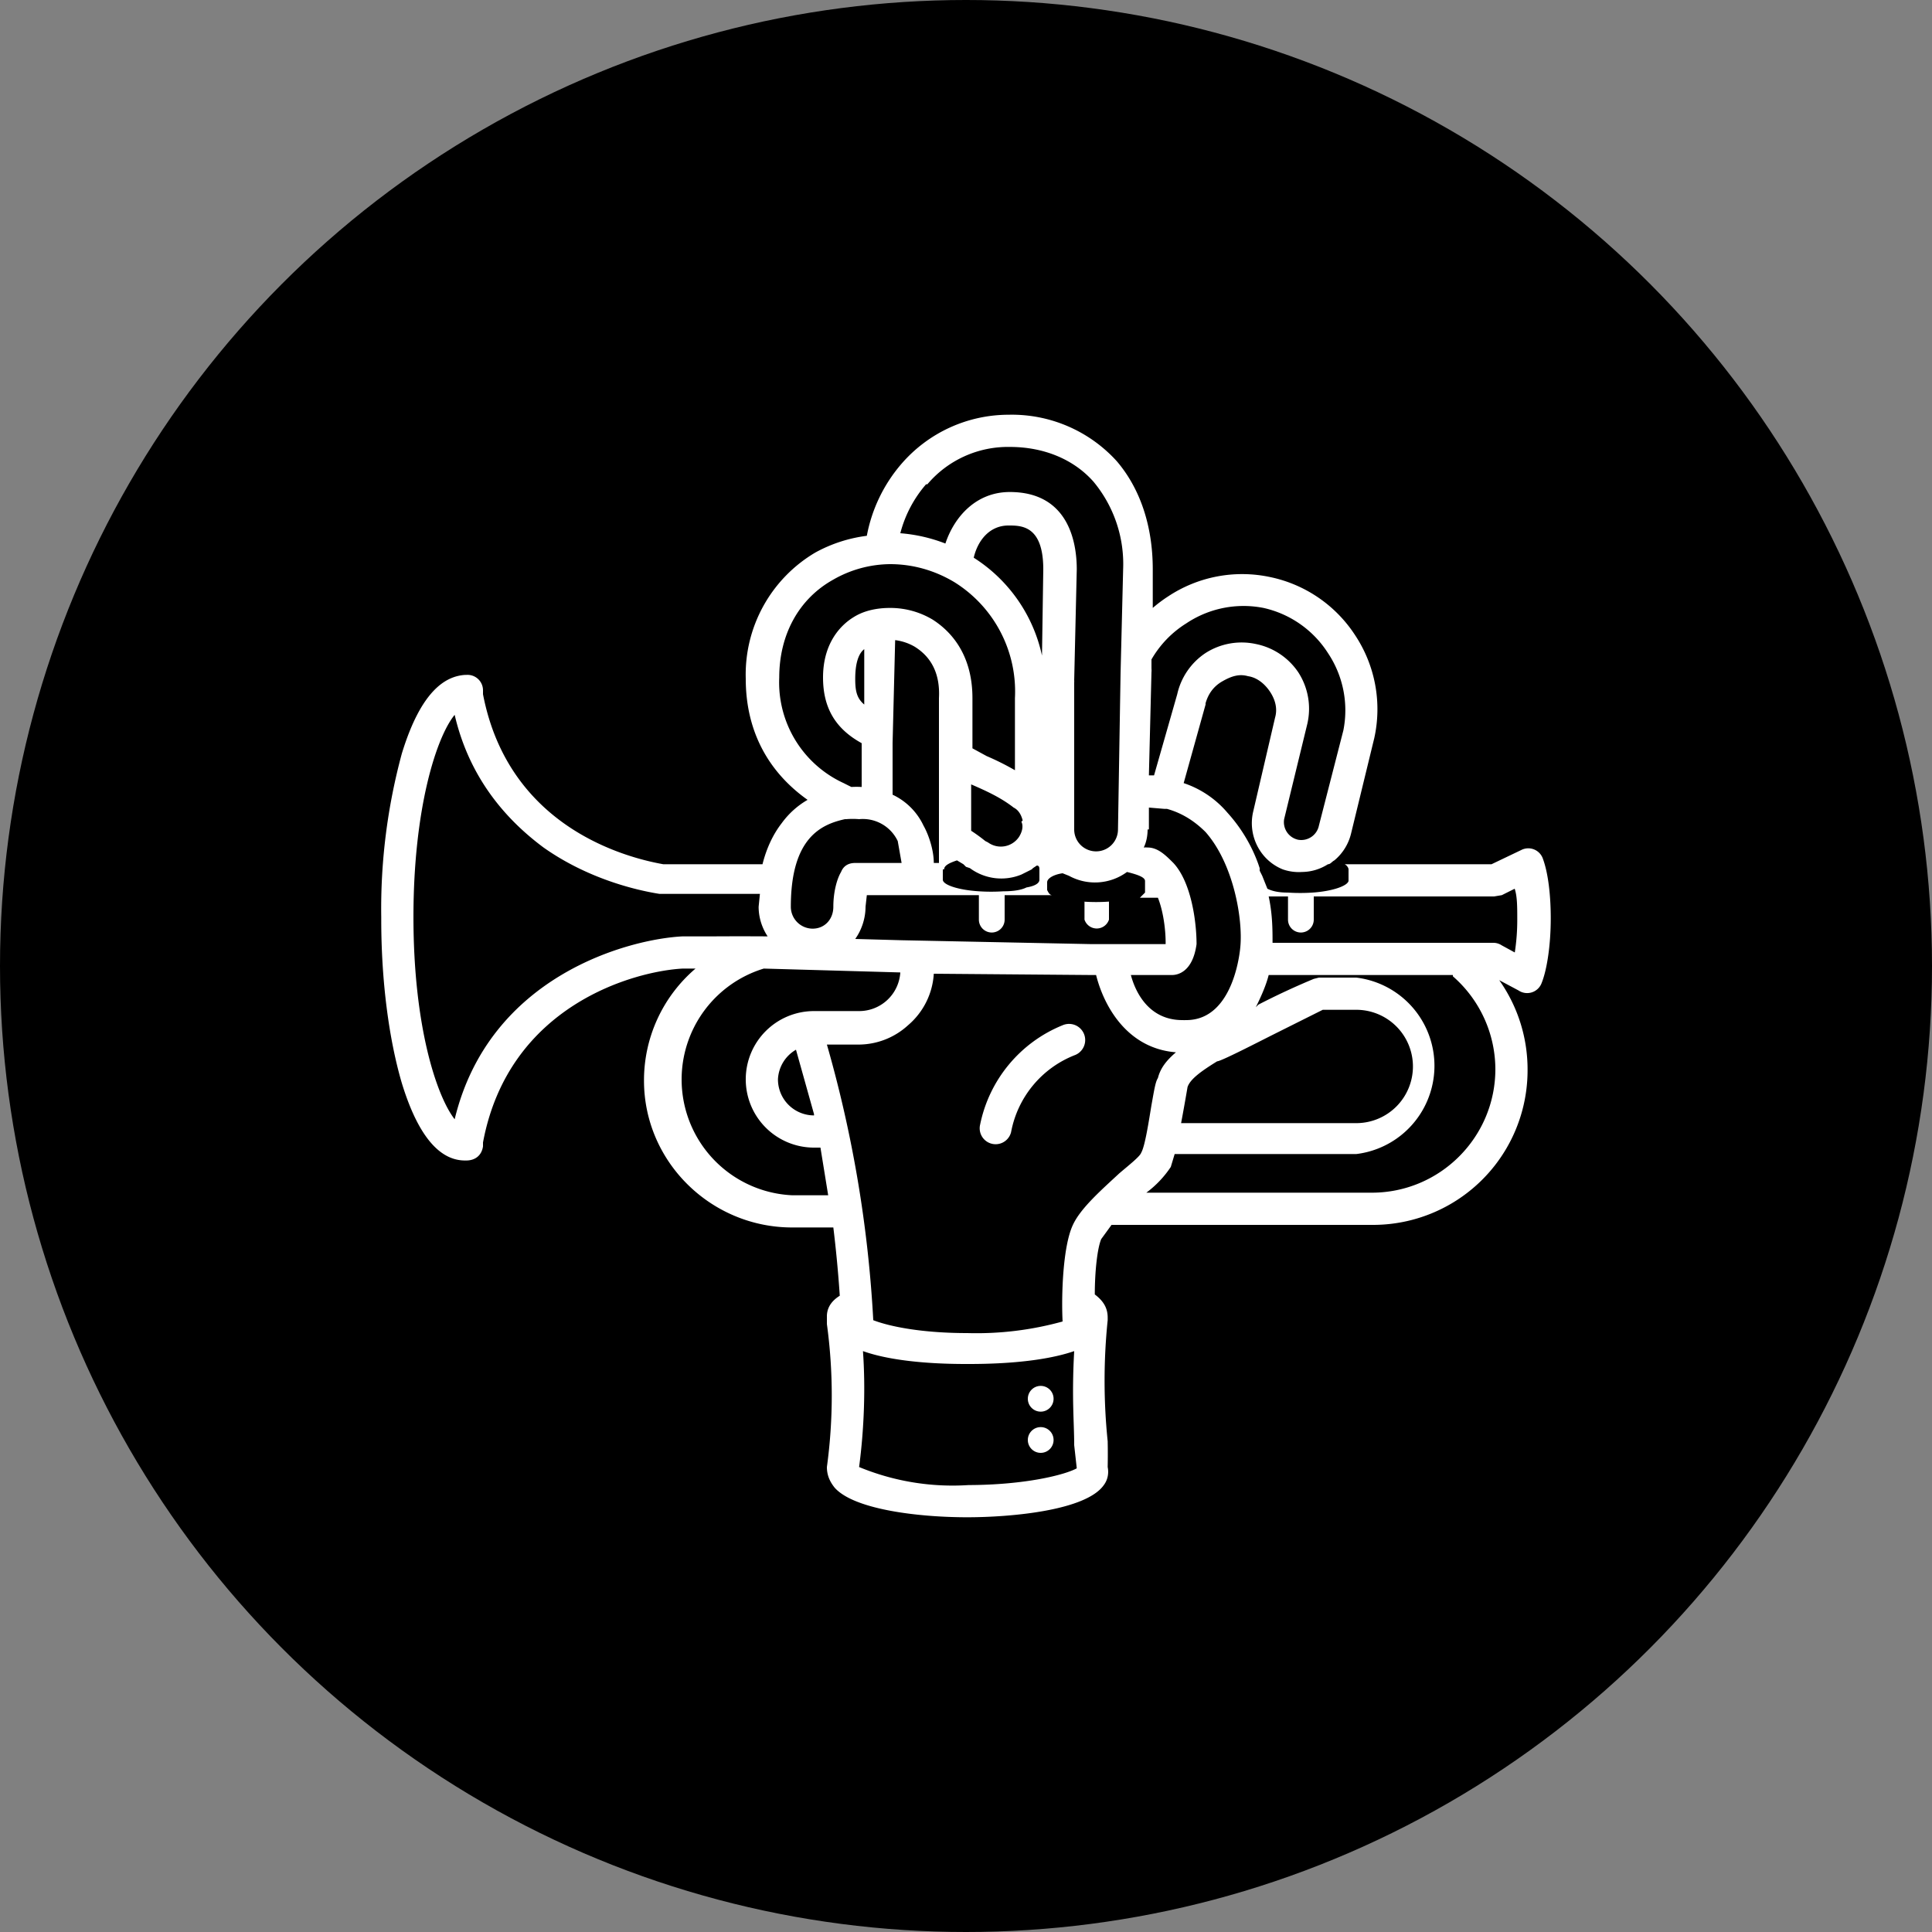 <svg xmlns="http://www.w3.org/2000/svg" viewBox="0 0 150 150">
  <rect x="0" y="0" width="150" height="150" fill="#808080" stroke="none"/>
  <defs/>
  <circle cx="75" cy="75" r="75"/>
  <g fill="#fff">
    <path d="M82.5 79.6a10.6 10.6 0 00-6.4 7.7 1.2 1.2 0 102.4.6 8 8 0 015-6 1.2 1.2 0 00-1-2.3zm1.7-9.6v1.4a1 1 0 001.9 0V70a14.5 14.5 0 01-2 0z"/>
    <path d="M119.8 66.7a1.2 1.2 0 00-1.7-.7l-2.3 1.1h-11.4c.2.1.3.3.3.4v.9c-.1.4-1.3.8-2.8.9a14.6 14.6 0 01-1.9 0c-.7 0-1.2-.1-1.6-.3l-.4-1-.2-.4v-.2l-.1-.3a12 12 0 00-2.4-4 7.6 7.6 0 00-3.4-2.3l1.7-6.1v-.1c.2-.7.6-1.3 1.3-1.7s1.3-.6 2-.4c.7.1 1.3.6 1.7 1.2.4.6.6 1.3.4 2L97.3 63a3.9 3.9 0 00.5 3 3.8 3.8 0 001.8 1.5 3.8 3.8 0 001.5.2 3.8 3.8 0 002-.6c.2 0 .3-.2.5-.3a3.9 3.9 0 001.3-2.1l1.8-7.4a10.4 10.4 0 00-1.5-8 10.4 10.4 0 00-6.6-4.5 10.4 10.4 0 00-7.9 1.5 10.7 10.7 0 00-1.2.9v-3c0-3.4-1-6.3-2.8-8.4a11 11 0 00-8.4-3.6A11 11 0 0070 36a11.9 11.9 0 00-2.7 5.6 11.2 11.2 0 00-4 1.3 11 11 0 00-5.4 9.8c0 4 1.7 7.2 4.8 9.4a6.5 6.5 0 00-2 1.8c-.7.9-1.2 2-1.5 3.2h-7.7c-2.8-.5-12-2.8-14-13.2v-.3a1.2 1.2 0 00-1.3-1.2 1.2 1.2 0 00-.1 0c-1.5.1-3.4 1.2-4.9 6.1a46 46 0 00-1.6 12.7v.2c0 4.8.6 9.3 1.6 12.7 1.5 4.9 3.4 6 4.9 6h.1c.7 0 1.2-.4 1.3-1.1v-.3C39.5 78 49.3 75.4 53 75.2h1a11.4 11.4 0 00-4 8.7c0 6.3 5.2 11.4 11.5 11.4h3.2a97.2 97.2 0 01.5 5.3c-.8.5-1 1.1-1 1.6v.6a41 41 0 010 11.1c0 .6.2 1.1.6 1.6 1.5 1.7 6.5 2.3 10.3 2.3 3.3 0 9.2-.5 10.6-2.5.3-.4.4-.9.3-1.4a48.3 48.3 0 000-2 46 46 0 010-9.4v-.2c0-.6-.2-1.2-1-1.8 0-1.8.2-3.6.5-4.3l.8-1.1h20.2a12 12 0 0012.1-12 12 12 0 00-2.2-7l1.5.8a1.2 1.2 0 001.8-.6c.4-1 .7-2.9.7-5 0-1.8-.2-3.5-.6-4.6zM89.4 51.9v-.7a8 8 0 012.7-2.8 8 8 0 016-1.2 8 8 0 015 3.5 8 8 0 011.2 6l-1.9 7.4a1.4 1.4 0 01-1.6 1.1 1.4 1.4 0 01-1.1-1.6l1.8-7.4a5.2 5.2 0 00-.7-4 5.2 5.2 0 00-3.3-2.2 5.2 5.2 0 00-3.9.7 5.2 5.2 0 00-2.2 3.2l-1.8 6.3h-.4l.2-8a1.8 1.8 0 000-.3zm-.2 12.5v-1.7l1.2.1h.2c1.1.3 2.1.9 3 1.8 2.2 2.5 2.9 6.8 2.7 8.9 0 0-.4 5.7-4.2 5.7a4.4 4.4 0 01-.3 0c-2.5 0-3.6-2-4-3.5H91c.4 0 1.6-.2 1.9-2.4 0-1.7-.4-4.8-1.8-6.3-.6-.6-1.2-1.2-2-1.2a1.8 1.8 0 00-.3 0c.2-.4.3-.9.3-1.4zm9.7 15.9l3.8-1.9h2.6a4.4 4.4 0 014.4 4.4 4.4 4.4 0 01-4.4 4.4H91.7a155.6 155.6 0 00.5-2.8c.2-.6 1-1.2 2.3-2 .3 0 3.2-1.5 4.4-2.1zm-10-11.9v.9l-.4.4h1.4c.4 1 .6 2.4.6 3.5v.1h-5.8L70 73l-3.6-.1c.5-.7.8-1.6.8-2.5l.1-.9H76v1.9a1 1 0 102 0v-1.9h3.7c-.2 0-.3-.2-.4-.4v-.6c0-.3.5-.6 1.2-.7l.5.2a4.2 4.2 0 004.5-.3c.8.2 1.4.4 1.4.7zm-19.6-8.1v-2.6l.2-8a4 4 0 011.5.5c1.3.8 2 2.1 1.9 4V67h-.4c0-1-.4-2.2-.8-2.9a5 5 0 00-2.4-2.4v-1.4zm4 7.2c0-.3.4-.5 1-.7l.5.3.2.2.3.1a4.1 4.1 0 004 .5l.8-.4.1-.1.3-.2c.2 0 .2.2.2.3v.8c0 .3-.4.5-1 .6-.4.2-1 .3-1.8.3a14.5 14.5 0 01-1.9 0c-1.6-.1-2.8-.5-2.8-.9v-.8zm6-3.7c.2.4 0 .9-.2 1.2a1.7 1.7 0 01-2.4.4l-.2-.1a12.8 12.8 0 00-1.1-.8v-3.6c1.4.6 2.4 1.1 3.3 1.8.4.2.6.6.7 1zm-3.7-20.5c.3-1.3 1.2-2.5 2.7-2.5 1 0 2.7 0 2.7 3.4l-.1 6.7a12 12 0 00-5.3-7.6zM72 37.6a8.2 8.2 0 016.4-2.9c2.7 0 5 1 6.5 2.7a10 10 0 012.3 6.8l-.2 8.1-.2 12.1a1.7 1.7 0 01-3.4 0V53a1.3 1.3 0 000-.2l.2-8.6c0-2.2-.7-6-5.2-6-2.6 0-4.3 1.9-5 4a12.3 12.3 0 00-3.5-.8 9.4 9.4 0 012-3.8zm-11.5 15c0-3.3 1.5-6.1 4.2-7.6a9 9 0 014.4-1.2c1.8 0 3.5.5 5 1.4a10 10 0 014.7 9v5.6a20.6 20.6 0 00-2.2-1.1l-1.1-.6v-3.9c0-3.7-2-5.4-3.1-6.1a6.4 6.4 0 00-3.3-.9c-1 0-2 .2-2.8.7-1 .6-2.4 2-2.4 4.7 0 2.4 1 4 3 5.1v3.4a7.4 7.4 0 00-.8 0 36 36 0 01-.6-.3 8.6 8.6 0 01-5-8.2zm6.6-2.2v4.3c-.6-.5-.7-1.1-.7-2 0-1.3.3-2 .7-2.3zm-1.4 13.2a5.9 5.9 0 011 0 3 3 0 013 1.7L70 67h-3.6c-.5 0-.9.2-1.1.7-.3.5-.6 1.5-.6 2.7 0 1-.7 1.7-1.6 1.7a1.7 1.7 0 01-1.7-1.7c0-5.4 2.4-6.4 4.2-6.8zM53 72.7c-4.1.2-15 3-17.7 14.2-1.4-1.8-3.2-7.2-3.2-15.7s1.8-14 3.2-15.7c1 4.3 3.4 7.7 6.9 10.3 3.4 2.4 7.1 3.3 9 3.6H59l-.1 1c0 .9.3 1.7.7 2.3a329.4 329.4 0 00-4.3 0H53zm8.5 20.1a9 9 0 01-2.2-17.6l10.6.3a3.2 3.2 0 01-3.2 3h-3.5a5.3 5.3 0 00-5.3 5.3 5.3 5.3 0 005.3 5.3h.5l.6 3.7h-2.8zm1.7-6.2a2.8 2.8 0 01-2.8-2.8 2.8 2.8 0 011.4-2.3l1.4 5zm12 28.7a19 19 0 01-8.5-1.4c.4-3 .5-6.2.3-9 2.8 1 7 1 8.1 1 1.2 0 5.4 0 8.3-1-.2 3.6 0 5.5 0 7.3l.2 1.8c-.9.5-4 1.3-8.5 1.3zm11.7-24.2c-1.4 1.3-3 2.7-3.6 4-.8 1.7-.9 5.6-.8 7.5a25 25 0 01-7.4.9c-3.5 0-6-.5-7.3-1a96.3 96.3 0 00-3.6-21.4h2.5a5.7 5.7 0 003.8-1.5 5.7 5.7 0 002-4l12.2.1h.4c.6 2.4 2.4 5.7 6.2 6-.7.6-1.2 1.2-1.4 2-.2.3-.3 1-.5 2.1-.2 1.2-.5 3.2-.8 3.7-.1.3-1 1-1.7 1.6zm19.6 1.5H89a8 8 0 001.9-2l.3-1h14.1a6.9 6.9 0 000-13.7h-2.9l-.4.1a58 58 0 00-4.3 2l-.2.2c.4-.8.8-1.7 1-2.5h14.3v.1a9.6 9.6 0 013.3 7.2c0 5.3-4.3 9.6-9.6 9.6zM117.7 74l-1.1-.6a1.2 1.2 0 00-.6-.2H98.8c0-1 0-2.2-.3-3.6h1.5v1.8a1 1 0 002 0v-1.8h14l.6-.1 1-.5c.2.6.2 1.4.2 2.4a16.5 16.5 0 01-.2 2.6z"/>
    <circle cx="80.8" cy="108.6" r="1"/>
    <circle cx="80.8" cy="111.8" r="1"/>
  </g>
</svg>
